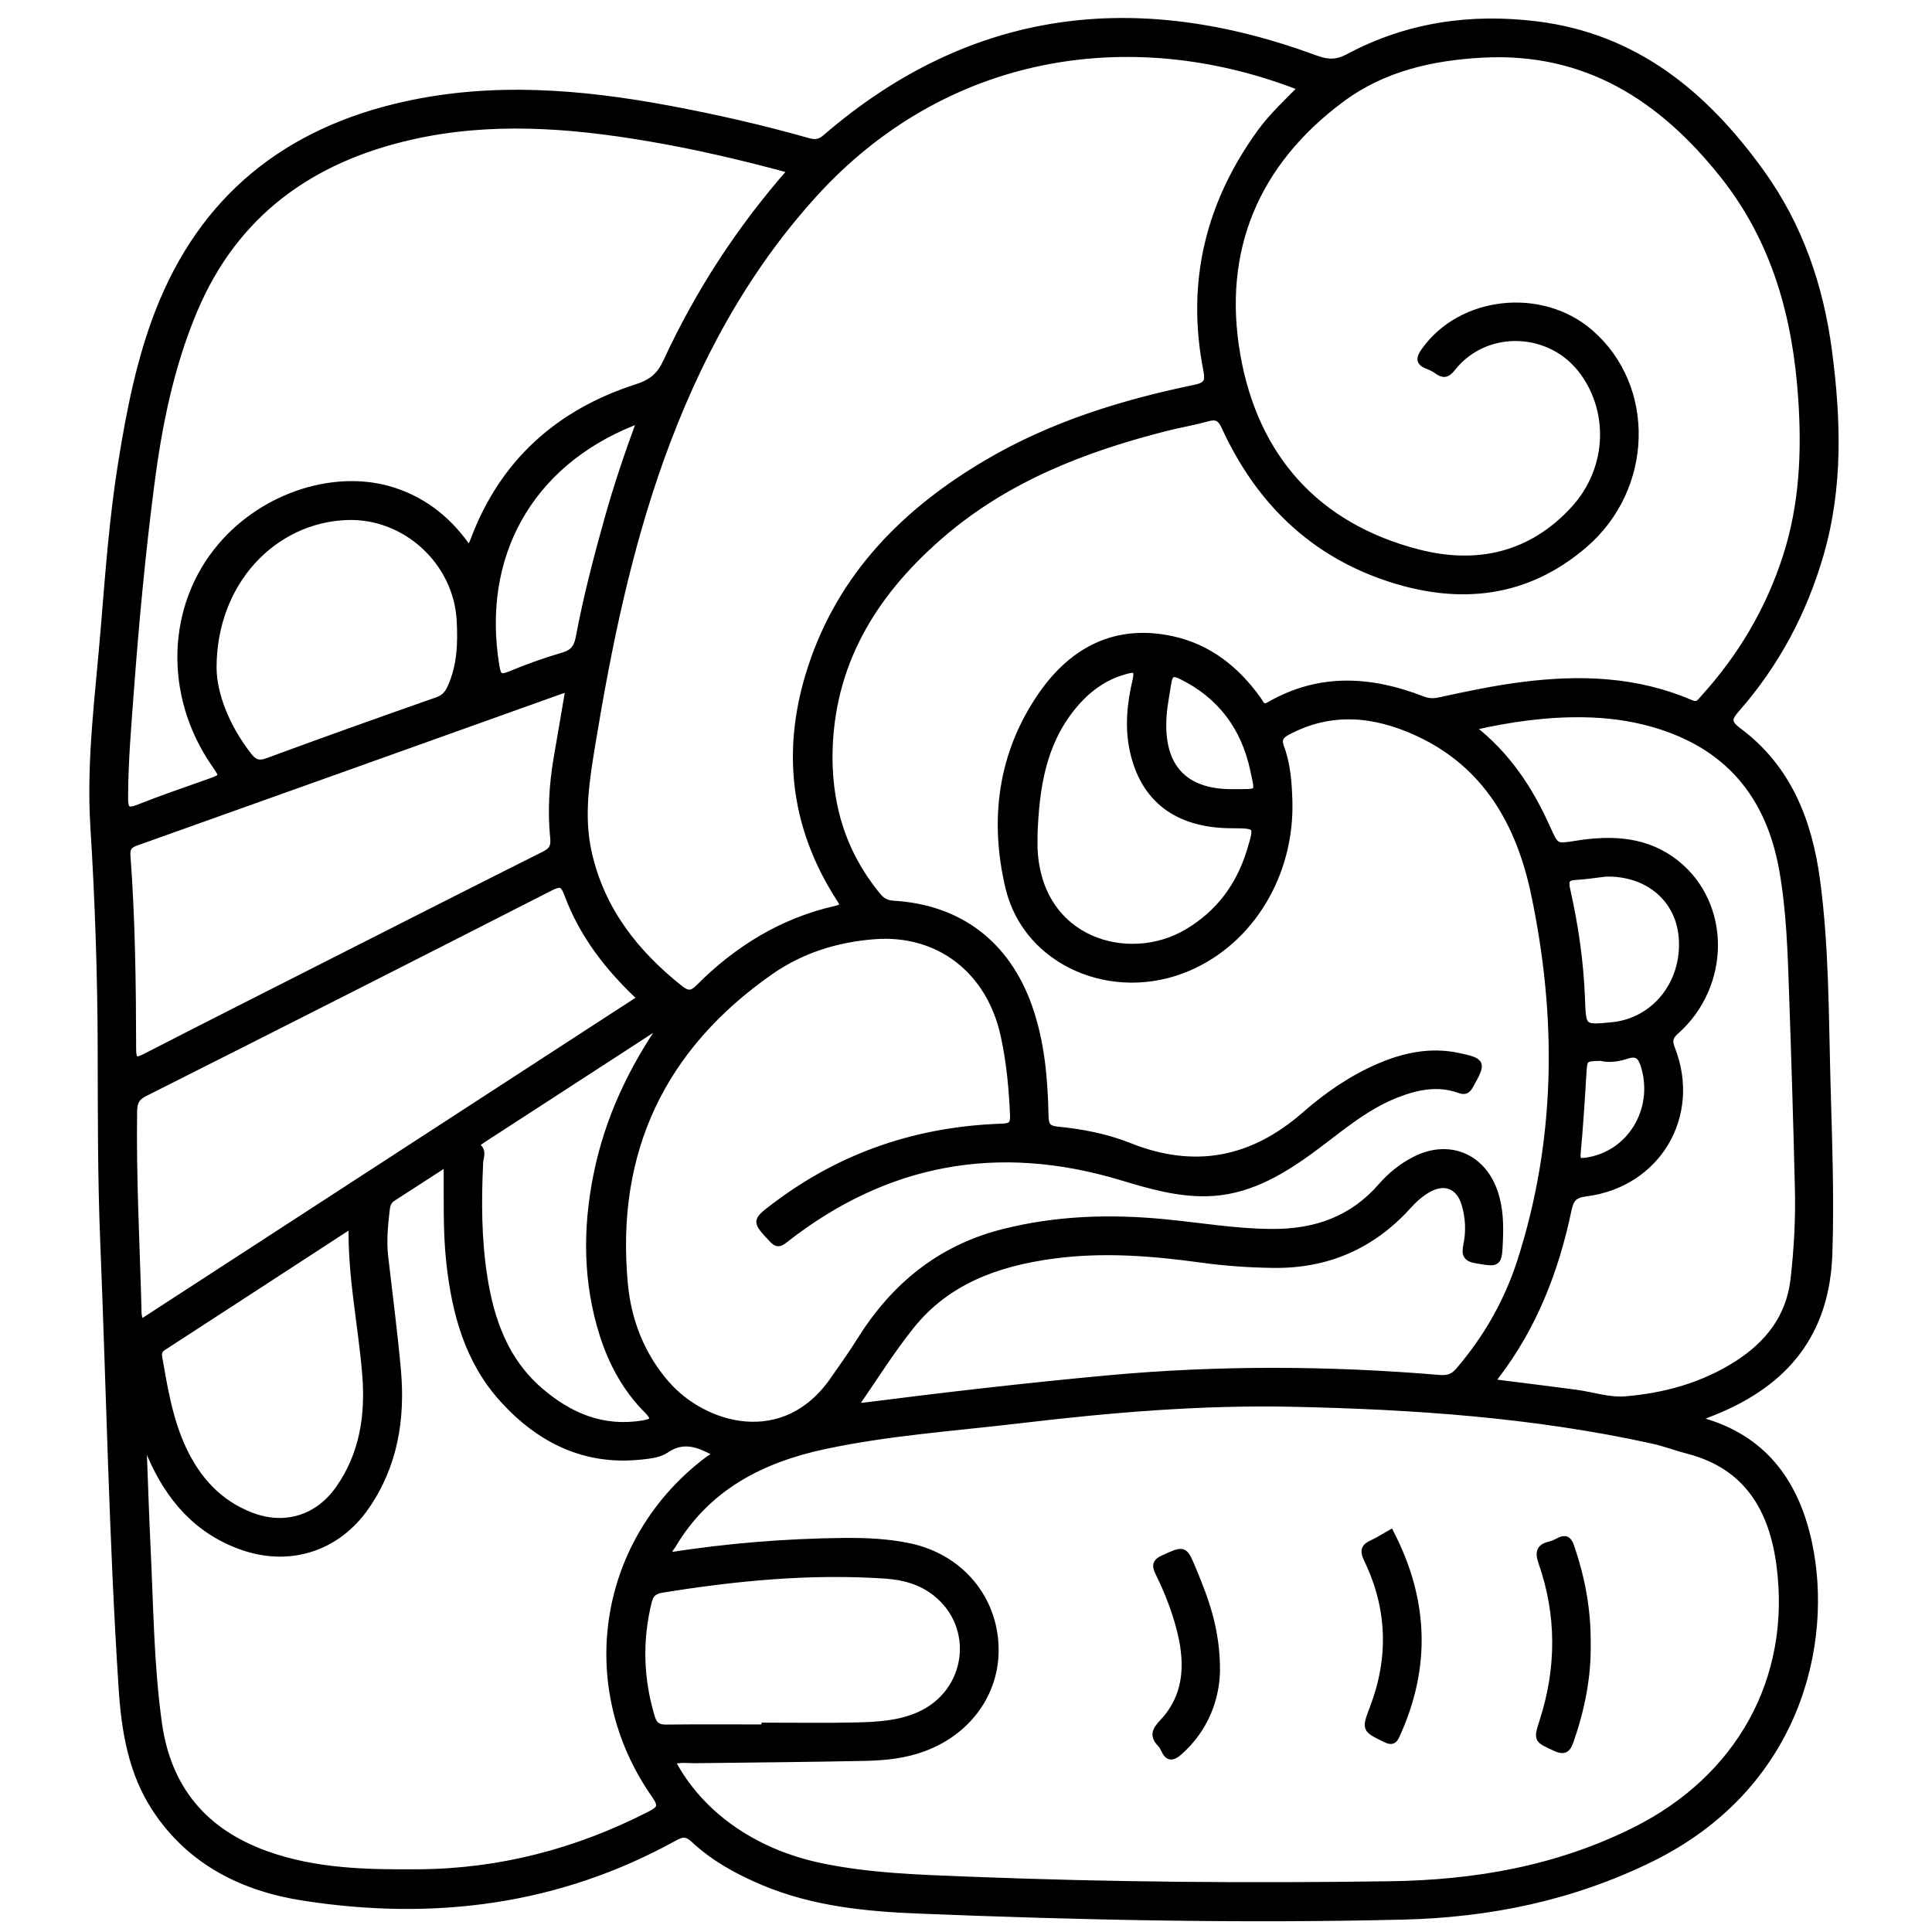 <?xml version="1.0" encoding="utf-8"?>
<!-- Generator: Adobe Illustrator 23.0.0, SVG Export Plug-In . SVG Version: 6.00 Build 0)  -->
<svg version="1.0" xmlns="http://www.w3.org/2000/svg" xmlns:xlink="http://www.w3.org/1999/xlink" x="0px" y="0px"
	 viewBox="0 0 3000 3000" style="enable-background:new 0 0 3000 3000;" xml:space="preserve">
<style type="text/css">
	.st0{stroke:#000000;stroke-width:10;stroke-miterlimit:10;}
</style>
<g id="Layer_1">
</g>
<g id="Layer_2">
	<g>
		<path class="st0" d="M2638.9,2201.2c3.5,6.4,8.8,6.6,13.2,8c91.3,29.4,137.4,97.5,156.6,186.7c33.4,155.8-17.8,378.5-245,490.2
			c-122.4,60.1-250.8,86.5-386.1,89.7c-250.6,6-501,0.7-751.3-9.4c-82-3.3-163.8-11.4-241-43.9c-39.4-16.6-76.5-36.9-107.8-66.1
			c-10.6-9.9-17.8-9.8-29.8-3.1c-180.9,100.2-374.7,124.4-576.3,93.1c-93.5-14.5-175.1-54.6-229.5-136.6
			c-38-57.2-48.5-123.1-52.8-189.6c-14.9-230.8-19.1-462.1-28.5-693.2c-4-98.9-3.7-198.1-3.9-297.1c-0.3-115.7-4.2-231.3-11.4-346.7
			c-6.4-103,7.8-204.9,16.1-307c7.1-86.5,13.4-173.2,27.3-259c12.8-79.1,28-157.4,57.1-232.5c68.8-177.4,199.5-281.4,382.8-322
			c136.8-30.4,273.5-19.2,409.5,6.2c72.5,13.5,144.4,29.9,215.4,50c10.1,2.9,18.3,3.6,27.9-4.7C1509.9,16.9,1766-11.4,2042.8,90.9
			c18.8,6.9,32.7,7.4,50.9-2.3c91.6-49,189.9-63.1,292.2-50.5c154,19,261.8,108.9,348.8,229.7c59.7,82.9,91.8,176.6,105,277.2
			c13.9,105.8,17.3,211.2-12.8,315.4c-25.9,89.5-68.4,169.7-129.7,239.8c-12.4,14.2-16.1,21,2.4,34.8
			c77,57.3,109.2,139.9,121.5,231.4c13.9,103.2,13.4,207.5,16.2,311.3c2.4,89.5,6,179,3,268.8c-4.1,123.9-67.6,200.6-177.9,245.4
			C2654.9,2195,2647.2,2197.9,2638.9,2201.2z M1327,2183.9c7.7-0.5,11.1-0.5,14.4-0.9c126.1-16.1,252.4-30.7,379.1-42.4
			c171.5-15.8,343.1-15,514.6-0.6c13.2,1.1,21.5-1.7,30-11.6c43.3-50.5,75.8-107.4,96-170.5c60.2-187.7,61.5-378.4,21.4-569.5
			c-22.7-108.2-73.7-200.3-179.9-249.8c-66.9-31.2-134.9-38.6-203.1-2.4c-10.5,5.5-15.3,11.2-10.5,24.1
			c9.9,26.5,11.9,54.6,12.8,82.7c3.5,114.1-59,217.9-156.8,259.8c-116.1,49.8-250.7-7.3-278.7-124.3
			c-25.2-105.6-11.9-209.2,51.6-300.3c48.3-69.3,115.4-104.3,202.2-85.4c56.8,12.4,99.6,46.5,133.1,93.2c4.4,6.1,6.3,15.4,18.3,8.5
			c77.4-44.5,156.9-39.7,237.1-8.5c8.6,3.3,16.4,4,25.7,2c43.4-9.4,86.9-18.7,131-24.2c88.9-11.2,176.3-8.1,259.9,27.9
			c11.7,5,14.8-1.8,19.9-7.4c58.3-64.1,101.5-136.9,128.2-219.7c25.9-80.2,29.6-162.1,24-245.4c-8.5-126.9-40.6-245-121.1-346.6
			C2580.5,152,2462.8,76,2302.3,84.5c-78.7,4.2-154.2,21.3-218.1,68.5c-134.5,99.3-191.7,235.7-163.1,398.9
			c27.7,157.9,122.9,265.5,281.2,306.2c91.3,23.5,175.7,4.9,242-67.8c54.8-60.2,60.2-148.1,14.3-211.9
			c-49.4-68.8-151.9-72.5-203.6-6.6c-8,10.2-13.8,10.8-23.2,4.1c-4.4-3.1-9.4-5.8-14.5-7.7c-14.4-5.3-13.7-12-5.3-23.7
			c56.7-79.8,181.2-93.7,257.1-28.1c97.4,84.3,93.3,241.7-8.9,329.5c-89.5,76.9-192.2,87.9-300.5,53.1
			c-121.3-39-205.5-121.4-258.1-236.5c-6.1-13.3-12.4-17-26.2-13.2c-21.1,5.8-42.7,9.5-63.9,14.8c-126.5,32-246.6,78.3-347.3,164.2
			c-101.6,86.7-170.4,192.4-176.1,330.2c-3.6,86.3,19,165.1,75,232.7c6.5,7.8,13.2,11.8,24,12.4c103,6,176.8,62.8,211,160.6
			c19.3,55.1,23.9,112.2,25.1,169.7c0.3,13.5,4.2,19,18.1,20.4c38.2,3.8,76.2,10.9,111.7,25.1c102,40.8,191.8,23.2,273.9-48.8
			c34.4-30.1,72.3-56.2,114.9-74.5c39.2-16.8,79.6-25.2,122-16.3c38.6,8.1,38.9,10.3,19.6,44.9c-4.2,7.5-7.4,11.3-17.3,7.7
			c-34.2-12.4-67.2-5-99.8,8c-50.4,20.2-90.1,56.5-133.2,87.6c-47.8,34.5-97.9,63.1-158.9,64.5c-46.5,1.1-90.4-12-134.4-25.2
			c-190.7-57.1-364.8-25.1-521.5,98.1c-8.5,6.7-12.3,6.5-19.4-1.2c-26.3-28.1-26.6-27.8,3.1-50.6c1.1-0.8,2.2-1.6,3.3-2.4
			c103.9-78.2,221.5-117.2,350.9-121.4c12.9-0.4,17.7-3.4,17.2-17.3c-1.7-41.8-5.6-83.4-14.5-124.2
			c-22-101.8-101.6-162.6-201.2-154.9c-58.5,4.5-113.3,21.6-161.3,55.1C1028,1626.1,950.8,1788,969.9,1993.3
			c5.3,57.4,25.8,110.4,64.3,155c58.4,67.6,183.7,104.9,260.1-6.1c13.6-19.7,27.7-39,40.3-59.3c52.7-84.9,124.3-144.3,222.7-169.3
			c82.5-21,165.9-23.6,250.1-15.5c56.5,5.4,112.4,15.2,169.5,15.2c66.5,0.1,123.4-20.1,167.9-71.3c14.4-16.6,31.6-30.5,51.2-40.7
			c53.6-28,107.3-5.3,125.6,52.3c7.6,24,8.2,48.4,7.1,73.1c-1.6,36.5-1.7,35.9-36.4,30c-15.4-2.6-18.1-8.6-15.1-23.1
			c4.5-21.6,3.5-43.7-3.1-65c-8.6-27.7-31.2-36.2-56.3-22c-12.1,6.8-22.3,16.1-31.4,26.2c-56.1,61.9-125.8,92.1-209.3,91
			c-37.7-0.5-75.1-3.1-112.5-8.3c-76.1-10.5-152.4-16.4-229-6.1c-86.5,11.6-165.6,39.6-221.8,110.7
			C1383.3,2098.3,1357.3,2140.2,1327,2183.9z M1043.6,2735.2c42.9,81.5,125.8,140.5,229.6,162.5c76.6,16.2,154.5,18.3,232.5,21.4
			c217.5,8.6,435,10.2,652.7,7.1c132.7-1.9,260-23.9,380.6-84.2c160.7-80.3,247.8-233.5,224.5-411.4
			c-11.3-86.8-50.2-154.3-142.3-178.1c-18.5-4.8-36.5-11.7-55.1-15.8c-184.9-40.7-372.8-53.4-561.4-57.3
			c-141.1-2.9-281.6,9.1-421.5,25.7c-101.1,12-202.9,18.8-302.8,40.1c-98.6,21-182.8,64.5-236.1,154.7c-2.4,4.1-8.1,8-3.6,15.4
			c89-13.9,178.8-21.2,269.2-22.2c34.3-0.3,68.5,1.1,102.1,8.2c75.8,16.1,128.1,75.1,133.3,149.3c5.1,72.9-38.7,137.2-111.4,164.1
			c-29.3,10.9-60,13.9-90.7,14.6c-88.3,1.8-176.5,2.5-264.8,3.6C1067.2,2732.8,1055.8,2731,1043.6,2735.2z M2020.1,136.9
			c-3-1.7-4.6-2.7-6.2-3.4c-260.4-99.6-548.5-54.3-750.7,169c-108,119.3-182.7,258.7-236.8,409.3
			c-51.4,143.3-81.9,291.8-106.6,441.7c-9.4,56.9-18.8,113.6-5.8,171c19.9,88.3,72.1,154.9,141.4,210.1c11.7,9.3,18.5,10.1,29.9-1.4
			c59.5-59.7,129.3-102.7,212.2-121.6c14.5-3.3,12.1-7.1,5.8-16.8c-72.6-112.8-85-233.8-43.4-359.6
			c47-142.2,145.9-241.6,272.4-316.2c100.1-59.1,209.6-93,322.5-116.4c19.9-4.1,22.2-10.1,18.5-29c-26.3-135,3.5-257.7,84.1-368.6
			C1975.3,180.3,1997.9,159.5,2020.1,136.9z M693.9,1806c-30.5,19.8-57.4,37.2-84.3,54.5c-7.3,4.7-8.8,11.8-9.6,19.4
			c-2.7,23.8-5,47.6-2.2,71.7c6.7,58.4,14.4,116.7,19.7,175.2c6.9,76.2-4.8,149-49.5,213.2c-44.6,64.1-118.2,87.7-191.9,61.8
			c-69.8-24.5-113.7-75.7-142.3-142c-2.6-5.9-2.8-14-11.3-18.2c2.2,55.7,3.8,109.8,6.4,163.7c4.4,90.1,5,180.5,17.5,270.2
			c14.2,102.1,70.6,169.2,167.1,203.8c76.7,27.5,156.4,28.9,236.6,28.3c127-0.9,245.9-32.2,358.6-89.8c15.8-8.1,20.3-12.8,8.2-30.1
			c-119.9-170.6-83-397.7,83.7-522.1c3.7-2.7,8.9-4,9.9-9.6c-24.8-13.1-48.8-23.6-76.5-4.6c-10,6.9-24.5,8.5-37.3,9.9
			c-87.5,9.8-157.9-24.9-215.3-87.8c-54.9-60.2-74.9-135-83.5-214.1C692.5,1909.7,694.4,1859.8,693.9,1806z M1228.6,264.3
			c-75.9-20.7-149-37.7-223-50.2c-122.2-20.7-244.7-29.9-367.1-2.2c-155.5,35.2-273.1,119-336.7,269.3
			c-37.1,87.6-55.5,180.1-67.5,273.9c-13.4,103.8-23.2,208-31,312.4c-4.3,57.3-9.3,114.6-9.4,172.1c0,16.1,3.1,21.9,20.7,14.8
			c36.1-14.4,73-26.8,109.6-39.9c22.8-8.2,22.8-8.1,8.9-28.2c-74-107.1-69.7-245.4,10.6-339.1c67.7-79,179.4-114.2,268.3-84.9
			c49.3,16.3,87.1,47.5,116.9,91.6c2.6-6.1,4.7-10.2,6.3-14.4c45.2-121.3,132.1-199,253.7-238.1c23.1-7.4,35.8-18.1,45.7-39.5
			C1084.3,454.5,1148,355.9,1228.6,264.3z M2317.3,2146.4c44.2,5.6,86.8,10.8,129.5,16.5c25.7,3.4,51.7,12.4,76.9,10.3
			c61.8-5,121.2-21.5,174.1-55.4c47.9-30.7,80.7-72.3,87.5-131.1c5.4-47,8-94.1,6.8-141.3c-2.4-100.6-5.5-201.1-9-301.7
			c-2.2-64.2-4-128.5-15.2-192.1c-20.7-117.8-86.1-195.2-202.4-228c-34.5-9.7-69.7-14.2-105.4-14.8c-57.9-1-114.9,6.9-174.9,20.6
			c55.7,42.9,90.6,97,117.5,156.9c13.5,30,13.1,29.2,46.5,23.9c55-8.6,108.7-5.9,154.2,30.8c79.4,63.9,78.8,189.1-0.9,260.1
			c-9.9,8.8-11.3,15.1-6.5,27.3c40.8,103.9-22.1,210.3-133.5,224.4c-19.1,2.4-23.8,9.8-27.3,26.3c-19.6,93.4-53.4,180.8-112.1,257.3
			C2321.1,2138.9,2319.8,2142,2317.3,2146.4z M219.4,2053.7c258.2-167.7,516.3-335.3,775.4-503.6c-50.5-47.1-90.4-98.8-113.7-161.6
			c-6-16.1-10.6-18.4-26.4-10.3c-209.8,107.1-419.8,213.5-630.2,319.4c-13.5,6.8-16.4,14.8-16.6,28.4c-1.5,101.3,4,202.4,6.7,303.6
			C214.9,2036.9,213.7,2044.6,219.4,2053.7z M883.1,1069.6c-5.4,1.3-8.7,1.7-11.7,2.8c-220.2,78.7-440.3,157.6-660.6,236
			c-11.4,4-14,9.7-13.2,20.9c7.4,99.6,8.6,199.4,8.8,299.3c0,18.1,4.1,20.2,19.8,12.1c96.5-49.6,193.4-98.5,290.2-147.6
			c109.5-55.5,219-111.2,328.8-166.2c12.5-6.3,15.5-12.6,14.1-26.5c-4.1-40.9-1.6-81.9,5.3-122.6
			C870.6,1142.3,876.7,1106.9,883.1,1069.6z M331.3,1037.8c0.4,39.6,19.5,90.4,54.7,135.5c8.2,10.5,15.5,13.9,29.3,8.8
			c87.6-32.3,175.6-63.7,263.7-94.6c11.1-3.9,16.3-10.3,20.8-20.1c15.1-33.5,16.3-68.8,14.3-104.5c-5.1-90.9-84.7-163.7-175.3-160.4
			C424.2,806.6,330.8,904.5,331.3,1037.8z M1187.4,2682.7c0-0.9,0-1.9,0-2.8c47.2,0,94.5,0.8,141.7-0.3c33.5-0.8,67.1-2.5,98.5-16.6
			c78.8-35.2,91.9-138.1,24.2-190.3c-22.4-17.3-48.8-24.5-76.5-26.4c-116.7-7.9-232.3,3.2-347.4,21.9c-11.4,1.9-17.7,6.3-20.7,18.3
			c-15,60.6-13.3,120.4,4.8,180.2c4,13.2,10.7,16.4,23.6,16.2C1086.1,2682.3,1136.7,2682.7,1187.4,2682.7z M546.3,1901.6
			c-99.9,65-196.4,127.9-293,190.5c-6.4,4.2-7.5,9.1-6.4,15.6c8.5,48.4,16.3,97,37.4,142.1c22.3,47.6,55.5,84.4,105.4,103.6
			c52.3,20.2,103.5,4.6,135.9-41.1c37.8-53.4,47-114.2,41.9-177.7C561.4,2058.4,544.7,1983.2,546.3,1901.6z M1032.2,1586.1
			c-17.6,11.5-35.2,23-52.8,34.4c-76.2,49.4-152.4,98.8-228.6,148.3c-11.2,7.3-12.4,9.2-9.5,11.3c9.8,7.2,4.4,16.6,4,24.4
			c-2.9,59.6-2.8,119,6.4,178.1c10.6,67.7,32.7,130.2,86.4,176.6c45.9,39.7,98.1,61.8,160.3,51.4c14.9-2.5,21-6.1,6.8-20.4
			c-32.9-33-54.8-72.9-69-117.3c-25.9-81.6-26.5-164.2-9.9-247.3C943.6,1738.4,980.7,1659.9,1032.2,1586.1z M1606.1,1294.6
			c0,7.5-0.3,15.1,0,22.6c5.9,144.6,146.6,184.3,237.5,130.3c49.6-29.5,81.1-72.2,97.6-126.7c12-39.5,12-39.5-28.9-39.7
			c-84.3-0.3-136.8-40-153.2-116.5c-7.7-36.1-3.9-72.4,4.4-107.7c4.8-20.5-3.7-18.4-16.9-14.8c-33.6,9.3-59.8,29.4-81.4,56.1
			C1618.7,1155.5,1608.9,1224,1606.1,1294.6z M993.8,653.3c-6,1.5-9.3,2-12.2,3.2C821.7,721,742.3,863.8,770.5,1034.6
			c2.5,15.3,5.9,19.2,21.4,12.8c27-11.2,54.7-21.2,82.9-29.4c15.7-4.6,21.4-13.2,24.2-28.2c11.6-61.8,27.4-122.6,44.4-183.1
			C957.6,755.7,974.5,705.5,993.8,653.3z M2493.3,1356.2c-15.6,1.8-31.2,4.3-46.8,5.2c-14.2,0.8-16.3,6.4-13.3,19.8
			c12.7,56.1,20.9,112.9,23,170.5c1.6,45,1.6,45,47,40.6c66.3-6.4,113.6-65.6,108.6-135.7
			C2607.4,1395.6,2558.6,1354.6,2493.3,1356.2z M1912.5,1230.4c44.3-0.5,42.1,4.1,33.8-34.9c-14-65.9-50.6-115.5-112-145.7
			c-12.2-6-18-4.9-20.4,10.2c-3.1,19.6-7.1,38.9-7.8,58.8C1803.3,1191.8,1839.9,1230.4,1912.5,1230.4z M2485.7,1642.3
			c-26.3,0.7-25.9,0.7-27.5,27.4c-2.4,40.3-5,80.5-8.7,120.7c-1.1,12.2,1.9,13.7,13,12.2c68.5-9.2,111.3-79.2,90.3-147.6
			c-4.6-15.1-10.7-21.3-27.7-15.6C2512.7,1643.5,2498.7,1645.6,2485.7,1642.3z"/>
		<path class="st0" d="M1889.4,2595.7c-1.1,40.5-16.6,88.4-58.8,125.3c-10.2,8.9-17,8.7-22.7-3.9c-1.4-3.1-3.1-6.3-5.4-8.7
			c-12.3-12.7-9.6-20.8,2.9-34.1c37.3-39.4,40.1-88,28.2-138.2c-7.7-32.6-19.9-63.9-34.7-93.9c-5.9-11.9-4.1-17.3,8.3-22.8
			c31.5-14.1,31.6-14.9,44.9,17C1871.5,2483.1,1889.9,2530.2,1889.4,2595.7z"/>
		<path class="st0" d="M2465,2553.7c0.8,49.7-9.1,99.7-26,148.5c-4.6,13.2-8.7,19.1-24.3,11.8c-28.3-13.2-28.6-12-18.9-42.3
			c26.2-82,26.4-164-1.9-245.4c-5.7-16.5-3.2-24.1,13.3-27.9c4.6-1.1,9-3.3,13.2-5.5c9.9-5.2,15.1-3.1,18.9,8.2
			C2456.1,2449.9,2465.7,2499.8,2465,2553.7z"/>
		<path class="st0" d="M2159.4,2380.3c53.7,103.9,57.8,208.2,9.2,314.2c-3.8,8.4-7.1,10.9-16.7,6.3c-32.5-15.8-32.6-15.3-19.9-48.7
			c29.7-78.1,27.2-155.3-9.1-230.4c-7-14.6-4.1-20.2,8.8-25.9C2140.9,2391.6,2149.4,2385.9,2159.4,2380.3z"/>
	</g>
</g>
</svg>
